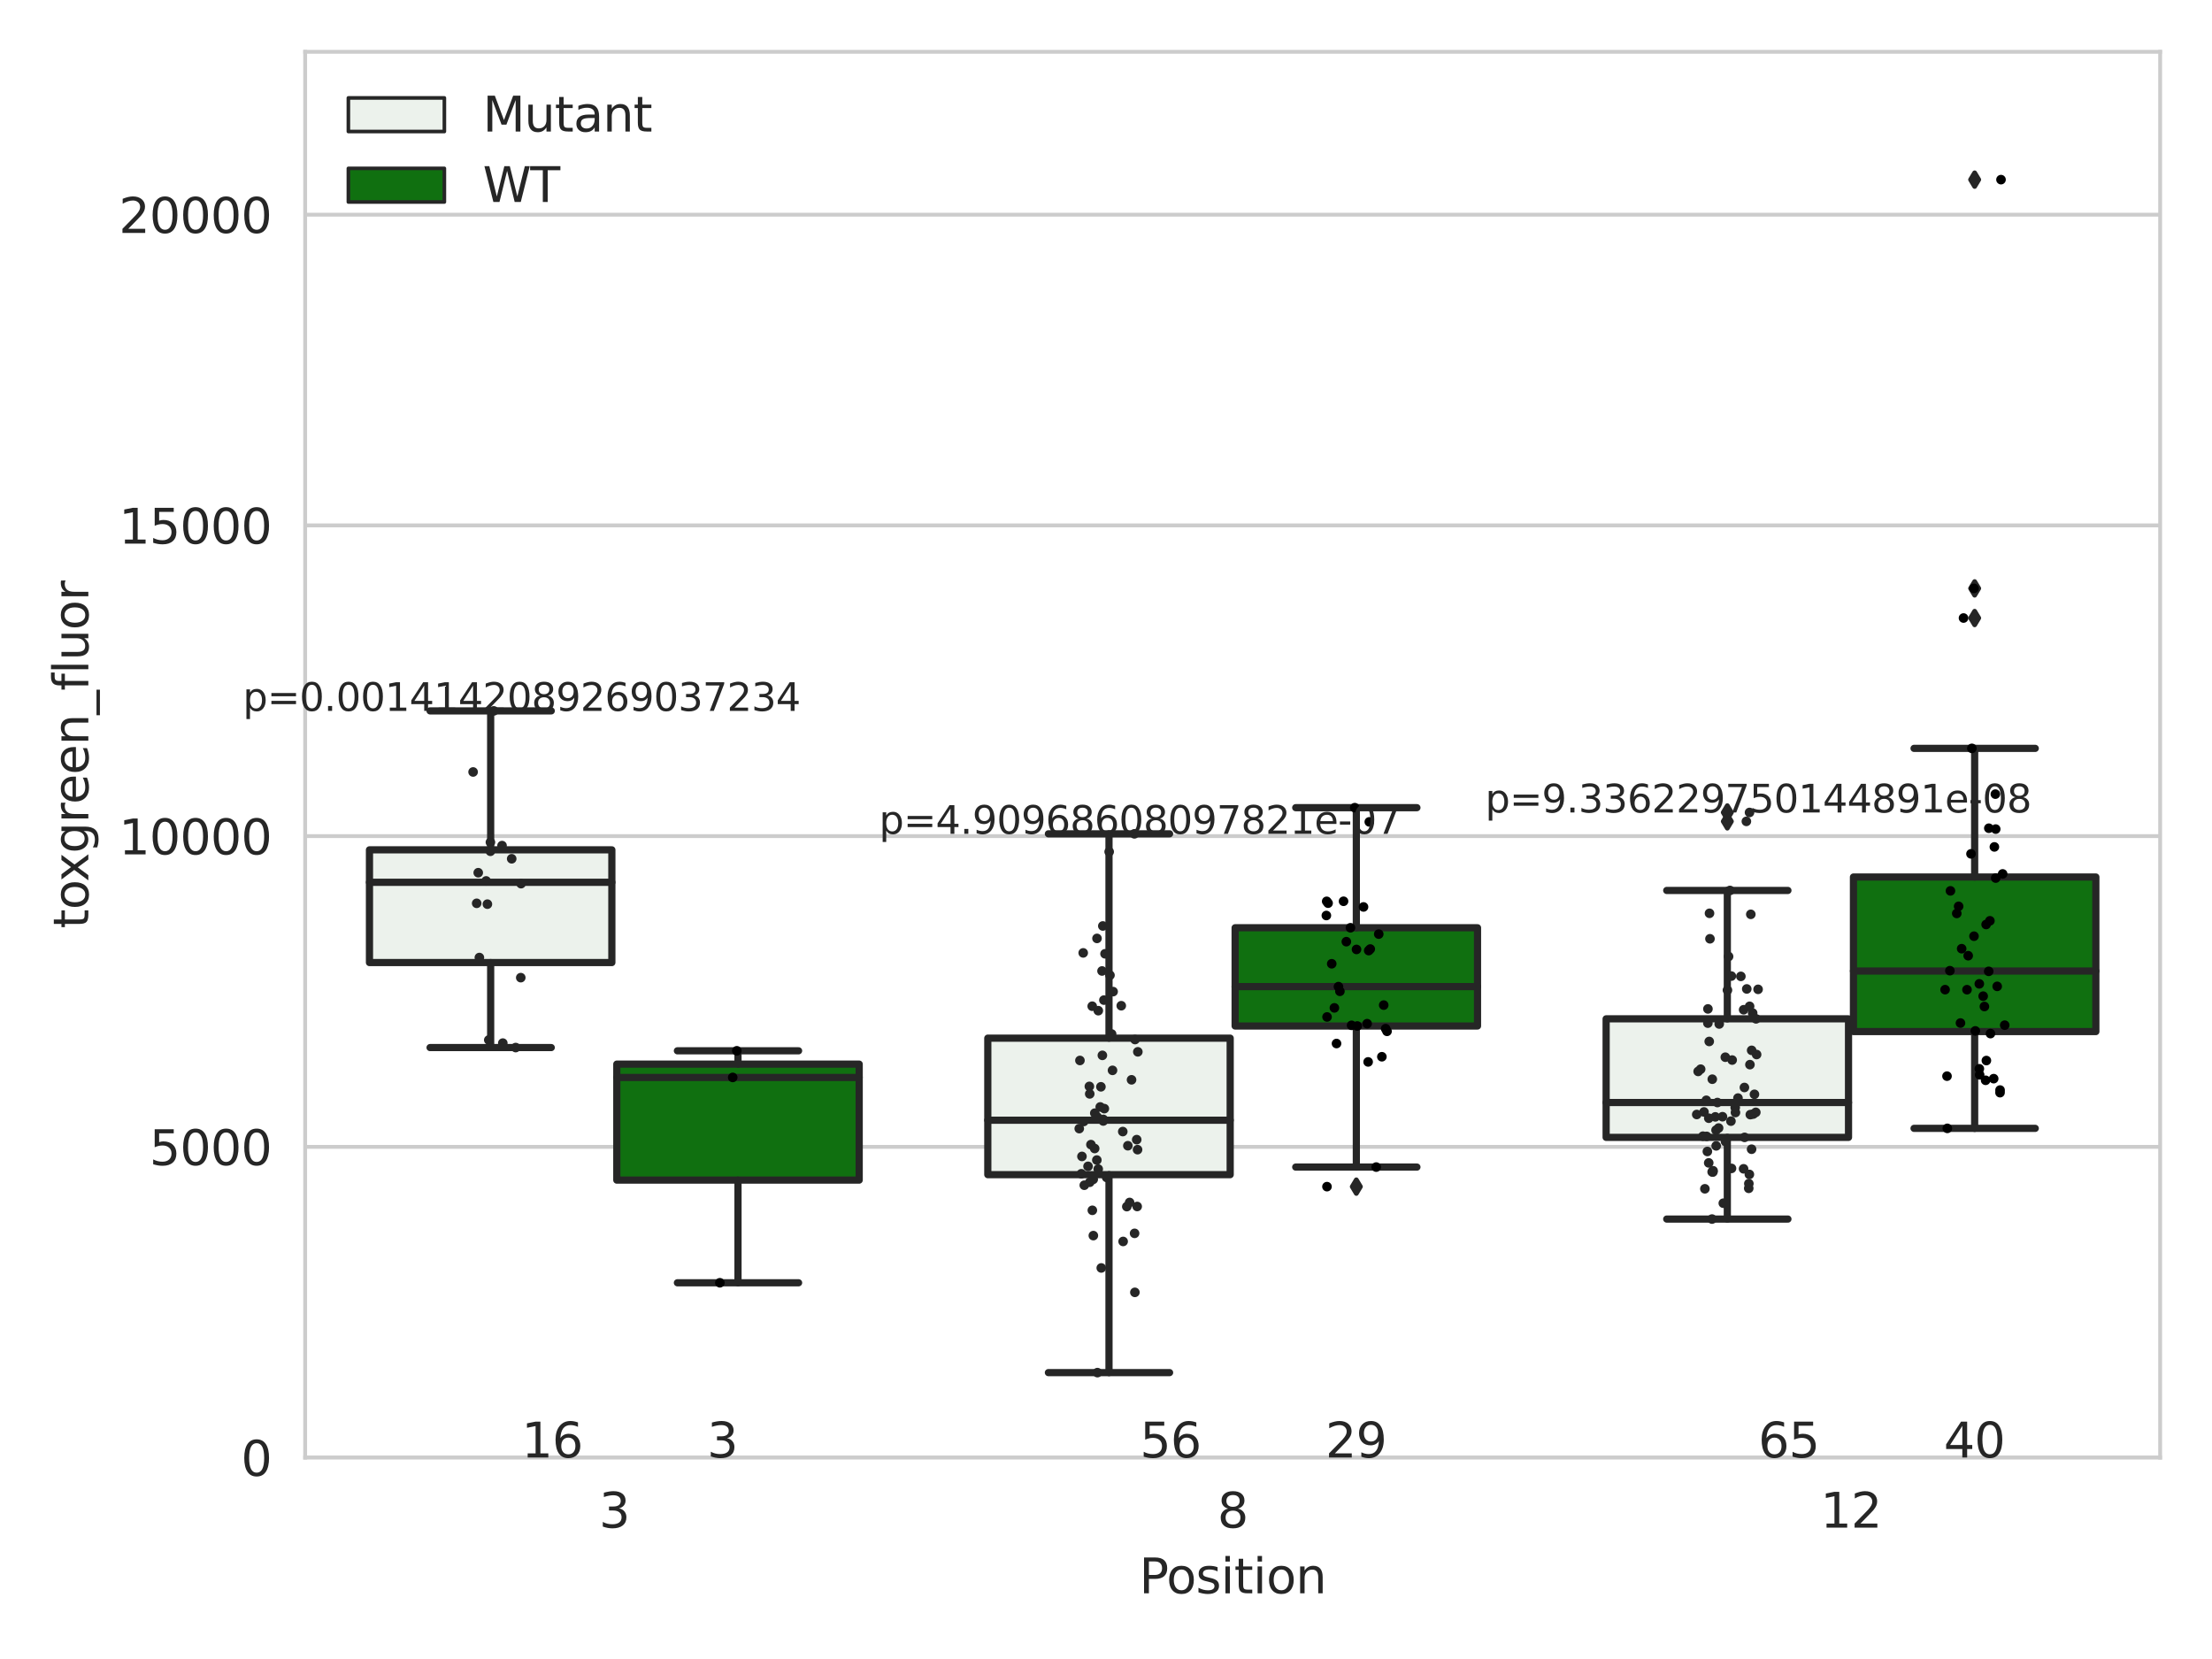 <?xml version="1.0" encoding="utf-8" standalone="no"?>
<!DOCTYPE svg PUBLIC "-//W3C//DTD SVG 1.1//EN"
  "http://www.w3.org/Graphics/SVG/1.1/DTD/svg11.dtd">
<svg xmlns:xlink="http://www.w3.org/1999/xlink" width="460.8pt" height="345.6pt" viewBox="0 0 460.8 345.6" xmlns="http://www.w3.org/2000/svg" version="1.1">
 <defs>
  <style type="text/css">*{stroke-linejoin: round; stroke-linecap: butt}</style>
 </defs>
 <g id="figure_1">
  <g id="patch_1">
   <path d="M 0 345.6 
L 460.8 345.6 
L 460.8 0 
L 0 0 
z
" style="fill: #ffffff"/>
  </g>
  <g id="axes_1">
   <g id="patch_2">
    <path d="M 63.571 303.64 
L 450 303.64 
L 450 10.8 
L 63.571 10.8 
z
" style="fill: #ffffff"/>
   </g>
   <g id="matplotlib.axis_1">
    <g id="xtick_1">
     <g id="text_1">
      <!-- 3 -->
      <g style="fill: #262626" transform="translate(124.795 318.238) scale(0.1 -0.1)">
       <defs>
        <path id="DejaVuSans-33" d="M 2597 2516 
Q 3050 2419 3304 2112 
Q 3559 1806 3559 1356 
Q 3559 666 3084 287 
Q 2609 -91 1734 -91 
Q 1441 -91 1130 -33 
Q 819 25 488 141 
L 488 750 
Q 750 597 1062 519 
Q 1375 441 1716 441 
Q 2309 441 2620 675 
Q 2931 909 2931 1356 
Q 2931 1769 2642 2001 
Q 2353 2234 1838 2234 
L 1294 2234 
L 1294 2753 
L 1863 2753 
Q 2328 2753 2575 2939 
Q 2822 3125 2822 3475 
Q 2822 3834 2567 4026 
Q 2313 4219 1838 4219 
Q 1578 4219 1281 4162 
Q 984 4106 628 3988 
L 628 4550 
Q 988 4650 1302 4700 
Q 1616 4750 1894 4750 
Q 2613 4750 3031 4423 
Q 3450 4097 3450 3541 
Q 3450 3153 3228 2886 
Q 3006 2619 2597 2516 
z
" transform="scale(0.016)"/>
       </defs>
       <use xlink:href="#DejaVuSans-33"/>
      </g>
     </g>
    </g>
    <g id="xtick_2">
     <g id="text_2">
      <!-- 8 -->
      <g style="fill: #262626" transform="translate(253.604 318.238) scale(0.1 -0.1)">
       <defs>
        <path id="DejaVuSans-38" d="M 2034 2216 
Q 1584 2216 1326 1975 
Q 1069 1734 1069 1313 
Q 1069 891 1326 650 
Q 1584 409 2034 409 
Q 2484 409 2743 651 
Q 3003 894 3003 1313 
Q 3003 1734 2745 1975 
Q 2488 2216 2034 2216 
z
M 1403 2484 
Q 997 2584 770 2862 
Q 544 3141 544 3541 
Q 544 4100 942 4425 
Q 1341 4750 2034 4750 
Q 2731 4750 3128 4425 
Q 3525 4100 3525 3541 
Q 3525 3141 3298 2862 
Q 3072 2584 2669 2484 
Q 3125 2378 3379 2068 
Q 3634 1759 3634 1313 
Q 3634 634 3220 271 
Q 2806 -91 2034 -91 
Q 1263 -91 848 271 
Q 434 634 434 1313 
Q 434 1759 690 2068 
Q 947 2378 1403 2484 
z
M 1172 3481 
Q 1172 3119 1398 2916 
Q 1625 2713 2034 2713 
Q 2441 2713 2670 2916 
Q 2900 3119 2900 3481 
Q 2900 3844 2670 4047 
Q 2441 4250 2034 4250 
Q 1625 4250 1398 4047 
Q 1172 3844 1172 3481 
z
" transform="scale(0.016)"/>
       </defs>
       <use xlink:href="#DejaVuSans-38"/>
      </g>
     </g>
    </g>
    <g id="xtick_3">
     <g id="text_3">
      <!-- 12 -->
      <g style="fill: #262626" transform="translate(379.233 318.238) scale(0.1 -0.1)">
       <defs>
        <path id="DejaVuSans-31" d="M 794 531 
L 1825 531 
L 1825 4091 
L 703 3866 
L 703 4441 
L 1819 4666 
L 2450 4666 
L 2450 531 
L 3481 531 
L 3481 0 
L 794 0 
L 794 531 
z
" transform="scale(0.016)"/>
        <path id="DejaVuSans-32" d="M 1228 531 
L 3431 531 
L 3431 0 
L 469 0 
L 469 531 
Q 828 903 1448 1529 
Q 2069 2156 2228 2338 
Q 2531 2678 2651 2914 
Q 2772 3150 2772 3378 
Q 2772 3750 2511 3984 
Q 2250 4219 1831 4219 
Q 1534 4219 1204 4116 
Q 875 4013 500 3803 
L 500 4441 
Q 881 4594 1212 4672 
Q 1544 4750 1819 4750 
Q 2544 4750 2975 4387 
Q 3406 4025 3406 3419 
Q 3406 3131 3298 2873 
Q 3191 2616 2906 2266 
Q 2828 2175 2409 1742 
Q 1991 1309 1228 531 
z
" transform="scale(0.016)"/>
       </defs>
       <use xlink:href="#DejaVuSans-31"/>
       <use xlink:href="#DejaVuSans-32" x="63.623"/>
      </g>
     </g>
    </g>
    <g id="text_4">
     <!-- Position -->
     <g style="fill: #262626" transform="translate(237.322 331.917) scale(0.1 -0.1)">
      <defs>
       <path id="DejaVuSans-50" d="M 1259 4147 
L 1259 2394 
L 2053 2394 
Q 2494 2394 2734 2622 
Q 2975 2850 2975 3272 
Q 2975 3691 2734 3919 
Q 2494 4147 2053 4147 
L 1259 4147 
z
M 628 4666 
L 2053 4666 
Q 2838 4666 3239 4311 
Q 3641 3956 3641 3272 
Q 3641 2581 3239 2228 
Q 2838 1875 2053 1875 
L 1259 1875 
L 1259 0 
L 628 0 
L 628 4666 
z
" transform="scale(0.016)"/>
       <path id="DejaVuSans-6f" d="M 1959 3097 
Q 1497 3097 1228 2736 
Q 959 2375 959 1747 
Q 959 1119 1226 758 
Q 1494 397 1959 397 
Q 2419 397 2687 759 
Q 2956 1122 2956 1747 
Q 2956 2369 2687 2733 
Q 2419 3097 1959 3097 
z
M 1959 3584 
Q 2709 3584 3137 3096 
Q 3566 2609 3566 1747 
Q 3566 888 3137 398 
Q 2709 -91 1959 -91 
Q 1206 -91 779 398 
Q 353 888 353 1747 
Q 353 2609 779 3096 
Q 1206 3584 1959 3584 
z
" transform="scale(0.016)"/>
       <path id="DejaVuSans-73" d="M 2834 3397 
L 2834 2853 
Q 2591 2978 2328 3040 
Q 2066 3103 1784 3103 
Q 1356 3103 1142 2972 
Q 928 2841 928 2578 
Q 928 2378 1081 2264 
Q 1234 2150 1697 2047 
L 1894 2003 
Q 2506 1872 2764 1633 
Q 3022 1394 3022 966 
Q 3022 478 2636 193 
Q 2250 -91 1575 -91 
Q 1294 -91 989 -36 
Q 684 19 347 128 
L 347 722 
Q 666 556 975 473 
Q 1284 391 1588 391 
Q 1994 391 2212 530 
Q 2431 669 2431 922 
Q 2431 1156 2273 1281 
Q 2116 1406 1581 1522 
L 1381 1569 
Q 847 1681 609 1914 
Q 372 2147 372 2553 
Q 372 3047 722 3315 
Q 1072 3584 1716 3584 
Q 2034 3584 2315 3537 
Q 2597 3491 2834 3397 
z
" transform="scale(0.016)"/>
       <path id="DejaVuSans-69" d="M 603 3500 
L 1178 3500 
L 1178 0 
L 603 0 
L 603 3500 
z
M 603 4863 
L 1178 4863 
L 1178 4134 
L 603 4134 
L 603 4863 
z
" transform="scale(0.016)"/>
       <path id="DejaVuSans-74" d="M 1172 4494 
L 1172 3500 
L 2356 3500 
L 2356 3053 
L 1172 3053 
L 1172 1153 
Q 1172 725 1289 603 
Q 1406 481 1766 481 
L 2356 481 
L 2356 0 
L 1766 0 
Q 1100 0 847 248 
Q 594 497 594 1153 
L 594 3053 
L 172 3053 
L 172 3500 
L 594 3500 
L 594 4494 
L 1172 4494 
z
" transform="scale(0.016)"/>
       <path id="DejaVuSans-6e" d="M 3513 2113 
L 3513 0 
L 2938 0 
L 2938 2094 
Q 2938 2591 2744 2837 
Q 2550 3084 2163 3084 
Q 1697 3084 1428 2787 
Q 1159 2491 1159 1978 
L 1159 0 
L 581 0 
L 581 3500 
L 1159 3500 
L 1159 2956 
Q 1366 3272 1645 3428 
Q 1925 3584 2291 3584 
Q 2894 3584 3203 3211 
Q 3513 2838 3513 2113 
z
" transform="scale(0.016)"/>
      </defs>
      <use xlink:href="#DejaVuSans-50"/>
      <use xlink:href="#DejaVuSans-6f" x="56.678"/>
      <use xlink:href="#DejaVuSans-73" x="117.859"/>
      <use xlink:href="#DejaVuSans-69" x="169.959"/>
      <use xlink:href="#DejaVuSans-74" x="197.742"/>
      <use xlink:href="#DejaVuSans-69" x="236.951"/>
      <use xlink:href="#DejaVuSans-6f" x="264.734"/>
      <use xlink:href="#DejaVuSans-6e" x="325.916"/>
     </g>
    </g>
   </g>
   <g id="matplotlib.axis_2">
    <g id="ytick_1">
     <g id="line2d_1">
      <path d="M 63.571 303.64 
L 450 303.64 
" clip-path="url(#p191cc6343f)" style="fill: none; stroke: #cccccc; stroke-width: 0.8; stroke-linecap: round"/>
     </g>
     <g id="text_5">
      <!-- 0 -->
      <g style="fill: #262626" transform="translate(50.209 307.439) scale(0.1 -0.1)">
       <defs>
        <path id="DejaVuSans-30" d="M 2034 4250 
Q 1547 4250 1301 3770 
Q 1056 3291 1056 2328 
Q 1056 1369 1301 889 
Q 1547 409 2034 409 
Q 2525 409 2770 889 
Q 3016 1369 3016 2328 
Q 3016 3291 2770 3770 
Q 2525 4250 2034 4250 
z
M 2034 4750 
Q 2819 4750 3233 4129 
Q 3647 3509 3647 2328 
Q 3647 1150 3233 529 
Q 2819 -91 2034 -91 
Q 1250 -91 836 529 
Q 422 1150 422 2328 
Q 422 3509 836 4129 
Q 1250 4750 2034 4750 
z
" transform="scale(0.016)"/>
       </defs>
       <use xlink:href="#DejaVuSans-30"/>
      </g>
     </g>
    </g>
    <g id="ytick_2">
     <g id="line2d_2">
      <path d="M 63.571 238.91 
L 450 238.91 
" clip-path="url(#p191cc6343f)" style="fill: none; stroke: #cccccc; stroke-width: 0.8; stroke-linecap: round"/>
     </g>
     <g id="text_6">
      <!-- 5000 -->
      <g style="fill: #262626" transform="translate(31.121 242.709) scale(0.1 -0.1)">
       <defs>
        <path id="DejaVuSans-35" d="M 691 4666 
L 3169 4666 
L 3169 4134 
L 1269 4134 
L 1269 2991 
Q 1406 3038 1543 3061 
Q 1681 3084 1819 3084 
Q 2600 3084 3056 2656 
Q 3513 2228 3513 1497 
Q 3513 744 3044 326 
Q 2575 -91 1722 -91 
Q 1428 -91 1123 -41 
Q 819 9 494 109 
L 494 744 
Q 775 591 1075 516 
Q 1375 441 1709 441 
Q 2250 441 2565 725 
Q 2881 1009 2881 1497 
Q 2881 1984 2565 2268 
Q 2250 2553 1709 2553 
Q 1456 2553 1204 2497 
Q 953 2441 691 2322 
L 691 4666 
z
" transform="scale(0.016)"/>
       </defs>
       <use xlink:href="#DejaVuSans-35"/>
       <use xlink:href="#DejaVuSans-30" x="63.623"/>
       <use xlink:href="#DejaVuSans-30" x="127.246"/>
       <use xlink:href="#DejaVuSans-30" x="190.869"/>
      </g>
     </g>
    </g>
    <g id="ytick_3">
     <g id="line2d_3">
      <path d="M 63.571 174.18 
L 450 174.18 
" clip-path="url(#p191cc6343f)" style="fill: none; stroke: #cccccc; stroke-width: 0.8; stroke-linecap: round"/>
     </g>
     <g id="text_7">
      <!-- 10000 -->
      <g style="fill: #262626" transform="translate(24.759 177.979) scale(0.1 -0.1)">
       <use xlink:href="#DejaVuSans-31"/>
       <use xlink:href="#DejaVuSans-30" x="63.623"/>
       <use xlink:href="#DejaVuSans-30" x="127.246"/>
       <use xlink:href="#DejaVuSans-30" x="190.869"/>
       <use xlink:href="#DejaVuSans-30" x="254.492"/>
      </g>
     </g>
    </g>
    <g id="ytick_4">
     <g id="line2d_4">
      <path d="M 63.571 109.45 
L 450 109.45 
" clip-path="url(#p191cc6343f)" style="fill: none; stroke: #cccccc; stroke-width: 0.8; stroke-linecap: round"/>
     </g>
     <g id="text_8">
      <!-- 15000 -->
      <g style="fill: #262626" transform="translate(24.759 113.249) scale(0.1 -0.1)">
       <use xlink:href="#DejaVuSans-31"/>
       <use xlink:href="#DejaVuSans-35" x="63.623"/>
       <use xlink:href="#DejaVuSans-30" x="127.246"/>
       <use xlink:href="#DejaVuSans-30" x="190.869"/>
       <use xlink:href="#DejaVuSans-30" x="254.492"/>
      </g>
     </g>
    </g>
    <g id="ytick_5">
     <g id="line2d_5">
      <path d="M 63.571 44.719 
L 450 44.719 
" clip-path="url(#p191cc6343f)" style="fill: none; stroke: #cccccc; stroke-width: 0.8; stroke-linecap: round"/>
     </g>
     <g id="text_9">
      <!-- 20000 -->
      <g style="fill: #262626" transform="translate(24.759 48.519) scale(0.1 -0.1)">
       <use xlink:href="#DejaVuSans-32"/>
       <use xlink:href="#DejaVuSans-30" x="63.623"/>
       <use xlink:href="#DejaVuSans-30" x="127.246"/>
       <use xlink:href="#DejaVuSans-30" x="190.869"/>
       <use xlink:href="#DejaVuSans-30" x="254.492"/>
      </g>
     </g>
    </g>
    <g id="text_10">
     <!-- toxgreen_fluor -->
     <g style="fill: #262626" transform="translate(18.401 193.415) rotate(-90) scale(0.1 -0.1)">
      <defs>
       <path id="DejaVuSans-78" d="M 3513 3500 
L 2247 1797 
L 3578 0 
L 2900 0 
L 1881 1375 
L 863 0 
L 184 0 
L 1544 1831 
L 300 3500 
L 978 3500 
L 1906 2253 
L 2834 3500 
L 3513 3500 
z
" transform="scale(0.016)"/>
       <path id="DejaVuSans-67" d="M 2906 1791 
Q 2906 2416 2648 2759 
Q 2391 3103 1925 3103 
Q 1463 3103 1205 2759 
Q 947 2416 947 1791 
Q 947 1169 1205 825 
Q 1463 481 1925 481 
Q 2391 481 2648 825 
Q 2906 1169 2906 1791 
z
M 3481 434 
Q 3481 -459 3084 -895 
Q 2688 -1331 1869 -1331 
Q 1566 -1331 1297 -1286 
Q 1028 -1241 775 -1147 
L 775 -588 
Q 1028 -725 1275 -790 
Q 1522 -856 1778 -856 
Q 2344 -856 2625 -561 
Q 2906 -266 2906 331 
L 2906 616 
Q 2728 306 2450 153 
Q 2172 0 1784 0 
Q 1141 0 747 490 
Q 353 981 353 1791 
Q 353 2603 747 3093 
Q 1141 3584 1784 3584 
Q 2172 3584 2450 3431 
Q 2728 3278 2906 2969 
L 2906 3500 
L 3481 3500 
L 3481 434 
z
" transform="scale(0.016)"/>
       <path id="DejaVuSans-72" d="M 2631 2963 
Q 2534 3019 2420 3045 
Q 2306 3072 2169 3072 
Q 1681 3072 1420 2755 
Q 1159 2438 1159 1844 
L 1159 0 
L 581 0 
L 581 3500 
L 1159 3500 
L 1159 2956 
Q 1341 3275 1631 3429 
Q 1922 3584 2338 3584 
Q 2397 3584 2469 3576 
Q 2541 3569 2628 3553 
L 2631 2963 
z
" transform="scale(0.016)"/>
       <path id="DejaVuSans-65" d="M 3597 1894 
L 3597 1613 
L 953 1613 
Q 991 1019 1311 708 
Q 1631 397 2203 397 
Q 2534 397 2845 478 
Q 3156 559 3463 722 
L 3463 178 
Q 3153 47 2828 -22 
Q 2503 -91 2169 -91 
Q 1331 -91 842 396 
Q 353 884 353 1716 
Q 353 2575 817 3079 
Q 1281 3584 2069 3584 
Q 2775 3584 3186 3129 
Q 3597 2675 3597 1894 
z
M 3022 2063 
Q 3016 2534 2758 2815 
Q 2500 3097 2075 3097 
Q 1594 3097 1305 2825 
Q 1016 2553 972 2059 
L 3022 2063 
z
" transform="scale(0.016)"/>
       <path id="DejaVuSans-5f" d="M 3263 -1063 
L 3263 -1509 
L -63 -1509 
L -63 -1063 
L 3263 -1063 
z
" transform="scale(0.016)"/>
       <path id="DejaVuSans-66" d="M 2375 4863 
L 2375 4384 
L 1825 4384 
Q 1516 4384 1395 4259 
Q 1275 4134 1275 3809 
L 1275 3500 
L 2222 3500 
L 2222 3053 
L 1275 3053 
L 1275 0 
L 697 0 
L 697 3053 
L 147 3053 
L 147 3500 
L 697 3500 
L 697 3744 
Q 697 4328 969 4595 
Q 1241 4863 1831 4863 
L 2375 4863 
z
" transform="scale(0.016)"/>
       <path id="DejaVuSans-6c" d="M 603 4863 
L 1178 4863 
L 1178 0 
L 603 0 
L 603 4863 
z
" transform="scale(0.016)"/>
       <path id="DejaVuSans-75" d="M 544 1381 
L 544 3500 
L 1119 3500 
L 1119 1403 
Q 1119 906 1312 657 
Q 1506 409 1894 409 
Q 2359 409 2629 706 
Q 2900 1003 2900 1516 
L 2900 3500 
L 3475 3500 
L 3475 0 
L 2900 0 
L 2900 538 
Q 2691 219 2414 64 
Q 2138 -91 1772 -91 
Q 1169 -91 856 284 
Q 544 659 544 1381 
z
M 1991 3584 
L 1991 3584 
z
" transform="scale(0.016)"/>
      </defs>
      <use xlink:href="#DejaVuSans-74"/>
      <use xlink:href="#DejaVuSans-6f" x="39.209"/>
      <use xlink:href="#DejaVuSans-78" x="97.266"/>
      <use xlink:href="#DejaVuSans-67" x="156.445"/>
      <use xlink:href="#DejaVuSans-72" x="219.922"/>
      <use xlink:href="#DejaVuSans-65" x="258.785"/>
      <use xlink:href="#DejaVuSans-65" x="320.309"/>
      <use xlink:href="#DejaVuSans-6e" x="381.832"/>
      <use xlink:href="#DejaVuSans-5f" x="445.211"/>
      <use xlink:href="#DejaVuSans-66" x="495.211"/>
      <use xlink:href="#DejaVuSans-6c" x="530.416"/>
      <use xlink:href="#DejaVuSans-75" x="558.199"/>
      <use xlink:href="#DejaVuSans-6f" x="621.578"/>
      <use xlink:href="#DejaVuSans-72" x="682.76"/>
     </g>
    </g>
   </g>
   <g id="patch_3">
    <path d="M 76.967 200.521 
L 127.461 200.521 
L 127.461 177.038 
L 76.967 177.038 
L 76.967 200.521 
z
" clip-path="url(#p191cc6343f)" style="fill: #ecf2ec; stroke: #262626; stroke-width: 1.5; stroke-linejoin: miter"/>
   </g>
   <g id="patch_4">
    <path d="M 128.491 245.837 
L 178.985 245.837 
L 178.985 221.675 
L 128.491 221.675 
L 128.491 245.837 
z
" clip-path="url(#p191cc6343f)" style="fill: #107010; stroke: #262626; stroke-width: 1.5; stroke-linejoin: miter"/>
   </g>
   <g id="patch_5">
    <path d="M 205.777 244.706 
L 256.27 244.706 
L 256.27 216.266 
L 205.777 216.266 
L 205.777 244.706 
z
" clip-path="url(#p191cc6343f)" style="fill: #ecf2ec; stroke: #262626; stroke-width: 1.5; stroke-linejoin: miter"/>
   </g>
   <g id="patch_6">
    <path d="M 257.301 213.733 
L 307.794 213.733 
L 307.794 193.269 
L 257.301 193.269 
L 257.301 213.733 
z
" clip-path="url(#p191cc6343f)" style="fill: #107010; stroke: #262626; stroke-width: 1.5; stroke-linejoin: miter"/>
   </g>
   <g id="patch_7">
    <path d="M 334.587 236.935 
L 385.08 236.935 
L 385.08 212.243 
L 334.587 212.243 
L 334.587 236.935 
z
" clip-path="url(#p191cc6343f)" style="fill: #ecf2ec; stroke: #262626; stroke-width: 1.5; stroke-linejoin: miter"/>
   </g>
   <g id="patch_8">
    <path d="M 386.11 214.896 
L 436.604 214.896 
L 436.604 182.699 
L 386.11 182.699 
L 386.11 214.896 
z
" clip-path="url(#p191cc6343f)" style="fill: #107010; stroke: #262626; stroke-width: 1.5; stroke-linejoin: miter"/>
   </g>
   <g id="patch_9">
    <path d="M 127.976 303.64 
L 127.976 303.64 
L 127.976 303.64 
L 127.976 303.64 
z
" clip-path="url(#p191cc6343f)" style="fill: #ecf2ec; stroke: #262626; stroke-width: 0.75; stroke-linejoin: miter"/>
   </g>
   <g id="patch_10">
    <path d="M 127.976 303.64 
L 127.976 303.64 
L 127.976 303.64 
L 127.976 303.64 
z
" clip-path="url(#p191cc6343f)" style="fill: #107010; stroke: #262626; stroke-width: 0.75; stroke-linejoin: miter"/>
   </g>
   <g id="PathCollection_1"/>
   <g id="PathCollection_2"/>
   <g id="line2d_6">
    <path d="M 102.214 200.521 
L 102.214 218.228 
" clip-path="url(#p191cc6343f)" style="fill: none; stroke: #262626; stroke-width: 1.5; stroke-linecap: round"/>
   </g>
   <g id="line2d_7">
    <path d="M 102.214 177.038 
L 102.214 148.091 
" clip-path="url(#p191cc6343f)" style="fill: none; stroke: #262626; stroke-width: 1.5; stroke-linecap: round"/>
   </g>
   <g id="line2d_8">
    <path d="M 89.591 218.228 
L 114.837 218.228 
" clip-path="url(#p191cc6343f)" style="fill: none; stroke: #262626; stroke-width: 1.5; stroke-linecap: round"/>
   </g>
   <g id="line2d_9">
    <path d="M 89.591 148.091 
L 114.837 148.091 
" clip-path="url(#p191cc6343f)" style="fill: none; stroke: #262626; stroke-width: 1.5; stroke-linecap: round"/>
   </g>
   <g id="line2d_10"/>
   <g id="line2d_11">
    <path d="M 153.738 245.837 
L 153.738 267.226 
" clip-path="url(#p191cc6343f)" style="fill: none; stroke: #262626; stroke-width: 1.5; stroke-linecap: round"/>
   </g>
   <g id="line2d_12">
    <path d="M 153.738 221.675 
L 153.738 218.902 
" clip-path="url(#p191cc6343f)" style="fill: none; stroke: #262626; stroke-width: 1.5; stroke-linecap: round"/>
   </g>
   <g id="line2d_13">
    <path d="M 141.115 267.226 
L 166.361 267.226 
" clip-path="url(#p191cc6343f)" style="fill: none; stroke: #262626; stroke-width: 1.5; stroke-linecap: round"/>
   </g>
   <g id="line2d_14">
    <path d="M 141.115 218.902 
L 166.361 218.902 
" clip-path="url(#p191cc6343f)" style="fill: none; stroke: #262626; stroke-width: 1.5; stroke-linecap: round"/>
   </g>
   <g id="line2d_15"/>
   <g id="line2d_16">
    <path d="M 231.024 244.706 
L 231.024 285.94 
" clip-path="url(#p191cc6343f)" style="fill: none; stroke: #262626; stroke-width: 1.5; stroke-linecap: round"/>
   </g>
   <g id="line2d_17">
    <path d="M 231.024 216.266 
L 231.024 173.699 
" clip-path="url(#p191cc6343f)" style="fill: none; stroke: #262626; stroke-width: 1.5; stroke-linecap: round"/>
   </g>
   <g id="line2d_18">
    <path d="M 218.4 285.94 
L 243.647 285.94 
" clip-path="url(#p191cc6343f)" style="fill: none; stroke: #262626; stroke-width: 1.5; stroke-linecap: round"/>
   </g>
   <g id="line2d_19">
    <path d="M 218.4 173.699 
L 243.647 173.699 
" clip-path="url(#p191cc6343f)" style="fill: none; stroke: #262626; stroke-width: 1.5; stroke-linecap: round"/>
   </g>
   <g id="line2d_20"/>
   <g id="line2d_21">
    <path d="M 282.548 213.733 
L 282.548 243.123 
" clip-path="url(#p191cc6343f)" style="fill: none; stroke: #262626; stroke-width: 1.5; stroke-linecap: round"/>
   </g>
   <g id="line2d_22">
    <path d="M 282.548 193.269 
L 282.548 168.253 
" clip-path="url(#p191cc6343f)" style="fill: none; stroke: #262626; stroke-width: 1.5; stroke-linecap: round"/>
   </g>
   <g id="line2d_23">
    <path d="M 269.924 243.123 
L 295.171 243.123 
" clip-path="url(#p191cc6343f)" style="fill: none; stroke: #262626; stroke-width: 1.5; stroke-linecap: round"/>
   </g>
   <g id="line2d_24">
    <path d="M 269.924 168.253 
L 295.171 168.253 
" clip-path="url(#p191cc6343f)" style="fill: none; stroke: #262626; stroke-width: 1.5; stroke-linecap: round"/>
   </g>
   <g id="line2d_25">
    <defs>
     <path id="me6daff5c8c" d="M -0 1.414 
L 0.849 0 
L 0 -1.414 
L -0.849 -0 
z
" style="stroke: #262626; stroke-linejoin: miter"/>
    </defs>
    <g clip-path="url(#p191cc6343f)">
     <use xlink:href="#me6daff5c8c" x="282.548" y="247.198" style="fill: #262626; stroke: #262626; stroke-linejoin: miter"/>
    </g>
   </g>
   <g id="line2d_26">
    <path d="M 359.833 236.935 
L 359.833 253.953 
" clip-path="url(#p191cc6343f)" style="fill: none; stroke: #262626; stroke-width: 1.5; stroke-linecap: round"/>
   </g>
   <g id="line2d_27">
    <path d="M 359.833 212.243 
L 359.833 185.498 
" clip-path="url(#p191cc6343f)" style="fill: none; stroke: #262626; stroke-width: 1.5; stroke-linecap: round"/>
   </g>
   <g id="line2d_28">
    <path d="M 347.21 253.953 
L 372.457 253.953 
" clip-path="url(#p191cc6343f)" style="fill: none; stroke: #262626; stroke-width: 1.5; stroke-linecap: round"/>
   </g>
   <g id="line2d_29">
    <path d="M 347.21 185.498 
L 372.457 185.498 
" clip-path="url(#p191cc6343f)" style="fill: none; stroke: #262626; stroke-width: 1.5; stroke-linecap: round"/>
   </g>
   <g id="line2d_30">
    <g clip-path="url(#p191cc6343f)">
     <use xlink:href="#me6daff5c8c" x="359.833" y="169.252" style="fill: #262626; stroke: #262626; stroke-linejoin: miter"/>
     <use xlink:href="#me6daff5c8c" x="359.833" y="171.107" style="fill: #262626; stroke: #262626; stroke-linejoin: miter"/>
    </g>
   </g>
   <g id="line2d_31">
    <path d="M 411.357 214.896 
L 411.357 235.058 
" clip-path="url(#p191cc6343f)" style="fill: none; stroke: #262626; stroke-width: 1.5; stroke-linecap: round"/>
   </g>
   <g id="line2d_32">
    <path d="M 411.357 182.699 
L 411.357 155.9 
" clip-path="url(#p191cc6343f)" style="fill: none; stroke: #262626; stroke-width: 1.5; stroke-linecap: round"/>
   </g>
   <g id="line2d_33">
    <path d="M 398.734 235.058 
L 423.98 235.058 
" clip-path="url(#p191cc6343f)" style="fill: none; stroke: #262626; stroke-width: 1.5; stroke-linecap: round"/>
   </g>
   <g id="line2d_34">
    <path d="M 398.734 155.9 
L 423.98 155.9 
" clip-path="url(#p191cc6343f)" style="fill: none; stroke: #262626; stroke-width: 1.5; stroke-linecap: round"/>
   </g>
   <g id="line2d_35">
    <g clip-path="url(#p191cc6343f)">
     <use xlink:href="#me6daff5c8c" x="411.357" y="128.746" style="fill: #262626; stroke: #262626; stroke-linejoin: miter"/>
     <use xlink:href="#me6daff5c8c" x="411.357" y="37.422" style="fill: #262626; stroke: #262626; stroke-linejoin: miter"/>
     <use xlink:href="#me6daff5c8c" x="411.357" y="122.572" style="fill: #262626; stroke: #262626; stroke-linejoin: miter"/>
    </g>
   </g>
   <g id="line2d_36">
    <path d="M 76.967 183.798 
L 127.461 183.798 
" clip-path="url(#p191cc6343f)" style="fill: none; stroke: #262626; stroke-width: 1.5; stroke-linecap: round"/>
   </g>
   <g id="line2d_37">
    <path d="M 128.491 224.448 
L 178.985 224.448 
" clip-path="url(#p191cc6343f)" style="fill: none; stroke: #262626; stroke-width: 1.5; stroke-linecap: round"/>
   </g>
   <g id="line2d_38">
    <path d="M 205.777 233.358 
L 256.27 233.358 
" clip-path="url(#p191cc6343f)" style="fill: none; stroke: #262626; stroke-width: 1.5; stroke-linecap: round"/>
   </g>
   <g id="line2d_39">
    <path d="M 257.301 205.532 
L 307.794 205.532 
" clip-path="url(#p191cc6343f)" style="fill: none; stroke: #262626; stroke-width: 1.5; stroke-linecap: round"/>
   </g>
   <g id="line2d_40">
    <path d="M 334.587 229.675 
L 385.08 229.675 
" clip-path="url(#p191cc6343f)" style="fill: none; stroke: #262626; stroke-width: 1.5; stroke-linecap: round"/>
   </g>
   <g id="line2d_41">
    <path d="M 386.11 202.281 
L 436.604 202.281 
" clip-path="url(#p191cc6343f)" style="fill: none; stroke: #262626; stroke-width: 1.5; stroke-linecap: round"/>
   </g>
   <g id="patch_11">
    <path d="M 63.571 303.64 
L 63.571 10.8 
" style="fill: none; stroke: #cccccc; stroke-width: 0.8; stroke-linejoin: miter; stroke-linecap: square"/>
   </g>
   <g id="patch_12">
    <path d="M 450 303.64 
L 450 10.8 
" style="fill: none; stroke: #cccccc; stroke-width: 0.8; stroke-linejoin: miter; stroke-linecap: square"/>
   </g>
   <g id="patch_13">
    <path d="M 63.571 303.64 
L 450 303.64 
" style="fill: none; stroke: #cccccc; stroke-width: 0.8; stroke-linejoin: miter; stroke-linecap: square"/>
   </g>
   <g id="patch_14">
    <path d="M 63.571 10.8 
L 450 10.8 
" style="fill: none; stroke: #cccccc; stroke-width: 0.8; stroke-linejoin: miter; stroke-linecap: square"/>
   </g>
   <g id="PathCollection_3">
    <defs>
     <path id="C0_0_76923a45d6" d="M 0 1 
C 0.265 1 0.52 0.895 0.707 0.707 
C 0.895 0.52 1 0.265 1 -0 
C 1 -0.265 0.895 -0.52 0.707 -0.707 
C 0.52 -0.895 0.265 -1 0 -1 
C -0.265 -1 -0.52 -0.895 -0.707 -0.707 
C -0.895 -0.52 -1 -0.265 -1 0 
C -1 0.265 -0.895 0.52 -0.707 0.707 
C -0.52 0.895 -0.265 1 0 1 
z
"/>
    </defs>
    <g clip-path="url(#p191cc6343f)">
     <use xlink:href="#C0_0_76923a45d6" x="102.163" y="175.457" style="fill: #262626"/>
    </g>
    <g clip-path="url(#p191cc6343f)">
     <use xlink:href="#C0_0_76923a45d6" x="101.823" y="216.649" style="fill: #262626"/>
    </g>
    <g clip-path="url(#p191cc6343f)">
     <use xlink:href="#C0_0_76923a45d6" x="108.485" y="203.663" style="fill: #262626"/>
    </g>
    <g clip-path="url(#p191cc6343f)">
     <use xlink:href="#C0_0_76923a45d6" x="106.595" y="178.899" style="fill: #262626"/>
    </g>
    <g clip-path="url(#p191cc6343f)">
     <use xlink:href="#C0_0_76923a45d6" x="104.745" y="217.298" style="fill: #262626"/>
    </g>
    <g clip-path="url(#p191cc6343f)">
     <use xlink:href="#C0_0_76923a45d6" x="108.548" y="184.081" style="fill: #262626"/>
    </g>
    <g clip-path="url(#p191cc6343f)">
     <use xlink:href="#C0_0_76923a45d6" x="99.302" y="188.176" style="fill: #262626"/>
    </g>
    <g clip-path="url(#p191cc6343f)">
     <use xlink:href="#C0_0_76923a45d6" x="101.532" y="188.352" style="fill: #262626"/>
    </g>
    <g clip-path="url(#p191cc6343f)">
     <use xlink:href="#C0_0_76923a45d6" x="99.863" y="199.473" style="fill: #262626"/>
    </g>
    <g clip-path="url(#p191cc6343f)">
     <use xlink:href="#C0_0_76923a45d6" x="104.586" y="176.153" style="fill: #262626"/>
    </g>
    <g clip-path="url(#p191cc6343f)">
     <use xlink:href="#C0_0_76923a45d6" x="102.859" y="148.091" style="fill: #262626"/>
    </g>
    <g clip-path="url(#p191cc6343f)">
     <use xlink:href="#C0_0_76923a45d6" x="101.273" y="183.515" style="fill: #262626"/>
    </g>
    <g clip-path="url(#p191cc6343f)">
     <use xlink:href="#C0_0_76923a45d6" x="99.626" y="181.801" style="fill: #262626"/>
    </g>
    <g clip-path="url(#p191cc6343f)">
     <use xlink:href="#C0_0_76923a45d6" x="107.429" y="218.228" style="fill: #262626"/>
    </g>
    <g clip-path="url(#p191cc6343f)">
     <use xlink:href="#C0_0_76923a45d6" x="98.558" y="160.816" style="fill: #262626"/>
    </g>
    <g clip-path="url(#p191cc6343f)">
     <use xlink:href="#C0_0_76923a45d6" x="102.164" y="177.333" style="fill: #262626"/>
    </g>
   </g>
   <g id="PathCollection_4">
    <defs>
     <path id="C1_0_82512e35c7" d="M 0 1 
C 0.265 1 0.52 0.895 0.707 0.707 
C 0.895 0.52 1 0.265 1 -0 
C 1 -0.265 0.895 -0.52 0.707 -0.707 
C 0.52 -0.895 0.265 -1 0 -1 
C -0.265 -1 -0.52 -0.895 -0.707 -0.707 
C -0.895 -0.52 -1 -0.265 -1 0 
C -1 0.265 -0.895 0.52 -0.707 0.707 
C -0.52 0.895 -0.265 1 0 1 
z
"/>
    </defs>
    <g clip-path="url(#p191cc6343f)">
     <use xlink:href="#C1_0_82512e35c7" x="153.495" y="218.902"/>
    </g>
    <g clip-path="url(#p191cc6343f)">
     <use xlink:href="#C1_0_82512e35c7" x="149.959" y="267.226"/>
    </g>
    <g clip-path="url(#p191cc6343f)">
     <use xlink:href="#C1_0_82512e35c7" x="152.64" y="224.448"/>
    </g>
   </g>
   <g id="PathCollection_5">
    <defs>
     <path id="C2_0_dd43c75e71" d="M 0 1 
C 0.265 1 0.52 0.895 0.707 0.707 
C 0.895 0.52 1 0.265 1 -0 
C 1 -0.265 0.895 -0.52 0.707 -0.707 
C 0.52 -0.895 0.265 -1 0 -1 
C -0.265 -1 -0.52 -0.895 -0.707 -0.707 
C -0.895 -0.52 -1 -0.265 -1 0 
C -1 0.265 -0.895 0.52 -0.707 0.707 
C -0.52 0.895 -0.265 1 0 1 
z
"/>
    </defs>
    <g clip-path="url(#p191cc6343f)">
     <use xlink:href="#C2_0_dd43c75e71" x="227.53" y="209.612" style="fill: #262626"/>
    </g>
    <g clip-path="url(#p191cc6343f)">
     <use xlink:href="#C2_0_dd43c75e71" x="228.796" y="210.542" style="fill: #262626"/>
    </g>
    <g clip-path="url(#p191cc6343f)">
     <use xlink:href="#C2_0_dd43c75e71" x="235.319" y="250.494" style="fill: #262626"/>
    </g>
    <g clip-path="url(#p191cc6343f)">
     <use xlink:href="#C2_0_dd43c75e71" x="229.964" y="208.34" style="fill: #262626"/>
    </g>
    <g clip-path="url(#p191cc6343f)">
     <use xlink:href="#C2_0_dd43c75e71" x="236.356" y="256.928" style="fill: #262626"/>
    </g>
    <g clip-path="url(#p191cc6343f)">
     <use xlink:href="#C2_0_dd43c75e71" x="231.573" y="215.404" style="fill: #262626"/>
    </g>
    <g clip-path="url(#p191cc6343f)">
     <use xlink:href="#C2_0_dd43c75e71" x="233.58" y="209.51" style="fill: #262626"/>
    </g>
    <g clip-path="url(#p191cc6343f)">
     <use xlink:href="#C2_0_dd43c75e71" x="229.739" y="192.896" style="fill: #262626"/>
    </g>
    <g clip-path="url(#p191cc6343f)">
     <use xlink:href="#C2_0_dd43c75e71" x="224.97" y="220.914" style="fill: #262626"/>
    </g>
    <g clip-path="url(#p191cc6343f)">
     <use xlink:href="#C2_0_dd43c75e71" x="227.012" y="227.878" style="fill: #262626"/>
    </g>
    <g clip-path="url(#p191cc6343f)">
     <use xlink:href="#C2_0_dd43c75e71" x="225.767" y="233.624" style="fill: #262626"/>
    </g>
    <g clip-path="url(#p191cc6343f)">
     <use xlink:href="#C2_0_dd43c75e71" x="227.556" y="252.129" style="fill: #262626"/>
    </g>
    <g clip-path="url(#p191cc6343f)">
     <use xlink:href="#C2_0_dd43c75e71" x="230.538" y="245.278" style="fill: #262626"/>
    </g>
    <g clip-path="url(#p191cc6343f)">
     <use xlink:href="#C2_0_dd43c75e71" x="227.74" y="245.68" style="fill: #262626"/>
    </g>
    <g clip-path="url(#p191cc6343f)">
     <use xlink:href="#C2_0_dd43c75e71" x="231.227" y="203.156" style="fill: #262626"/>
    </g>
    <g clip-path="url(#p191cc6343f)">
     <use xlink:href="#C2_0_dd43c75e71" x="236.417" y="269.221" style="fill: #262626"/>
    </g>
    <g clip-path="url(#p191cc6343f)">
     <use xlink:href="#C2_0_dd43c75e71" x="236.797" y="237.408" style="fill: #262626"/>
    </g>
    <g clip-path="url(#p191cc6343f)">
     <use xlink:href="#C2_0_dd43c75e71" x="229.828" y="233.521" style="fill: #262626"/>
    </g>
    <g clip-path="url(#p191cc6343f)">
     <use xlink:href="#C2_0_dd43c75e71" x="228.04" y="239.256" style="fill: #262626"/>
    </g>
    <g clip-path="url(#p191cc6343f)">
     <use xlink:href="#C2_0_dd43c75e71" x="236.973" y="239.496" style="fill: #262626"/>
    </g>
    <g clip-path="url(#p191cc6343f)">
     <use xlink:href="#C2_0_dd43c75e71" x="226.935" y="226.315" style="fill: #262626"/>
    </g>
    <g clip-path="url(#p191cc6343f)">
     <use xlink:href="#C2_0_dd43c75e71" x="225.265" y="244.516" style="fill: #262626"/>
    </g>
    <g clip-path="url(#p191cc6343f)">
     <use xlink:href="#C2_0_dd43c75e71" x="228.78" y="243.535" style="fill: #262626"/>
    </g>
    <g clip-path="url(#p191cc6343f)">
     <use xlink:href="#C2_0_dd43c75e71" x="233.894" y="235.727" style="fill: #262626"/>
    </g>
    <g clip-path="url(#p191cc6343f)">
     <use xlink:href="#C2_0_dd43c75e71" x="229.574" y="202.272" style="fill: #262626"/>
    </g>
    <g clip-path="url(#p191cc6343f)">
     <use xlink:href="#C2_0_dd43c75e71" x="225.879" y="246.904" style="fill: #262626"/>
    </g>
    <g clip-path="url(#p191cc6343f)">
     <use xlink:href="#C2_0_dd43c75e71" x="229.416" y="264.136" style="fill: #262626"/>
    </g>
    <g clip-path="url(#p191cc6343f)">
     <use xlink:href="#C2_0_dd43c75e71" x="228.616" y="285.94" style="fill: #262626"/>
    </g>
    <g clip-path="url(#p191cc6343f)">
     <use xlink:href="#C2_0_dd43c75e71" x="227.26" y="238.444" style="fill: #262626"/>
    </g>
    <g clip-path="url(#p191cc6343f)">
     <use xlink:href="#C2_0_dd43c75e71" x="231.757" y="222.974" style="fill: #262626"/>
    </g>
    <g clip-path="url(#p191cc6343f)">
     <use xlink:href="#C2_0_dd43c75e71" x="227.014" y="246.285" style="fill: #262626"/>
    </g>
    <g clip-path="url(#p191cc6343f)">
     <use xlink:href="#C2_0_dd43c75e71" x="236.449" y="216.554" style="fill: #262626"/>
    </g>
    <g clip-path="url(#p191cc6343f)">
     <use xlink:href="#C2_0_dd43c75e71" x="230.057" y="230.949" style="fill: #262626"/>
    </g>
    <g clip-path="url(#p191cc6343f)">
     <use xlink:href="#C2_0_dd43c75e71" x="224.829" y="235.109" style="fill: #262626"/>
    </g>
    <g clip-path="url(#p191cc6343f)">
     <use xlink:href="#C2_0_dd43c75e71" x="237.032" y="219.114" style="fill: #262626"/>
    </g>
    <g clip-path="url(#p191cc6343f)">
     <use xlink:href="#C2_0_dd43c75e71" x="225.39" y="240.903" style="fill: #262626"/>
    </g>
    <g clip-path="url(#p191cc6343f)">
     <use xlink:href="#C2_0_dd43c75e71" x="235.721" y="224.945" style="fill: #262626"/>
    </g>
    <g clip-path="url(#p191cc6343f)">
     <use xlink:href="#C2_0_dd43c75e71" x="229.645" y="219.85" style="fill: #262626"/>
    </g>
    <g clip-path="url(#p191cc6343f)">
     <use xlink:href="#C2_0_dd43c75e71" x="228.066" y="231.893" style="fill: #262626"/>
    </g>
    <g clip-path="url(#p191cc6343f)">
     <use xlink:href="#C2_0_dd43c75e71" x="229.2" y="230.597" style="fill: #262626"/>
    </g>
    <g clip-path="url(#p191cc6343f)">
     <use xlink:href="#C2_0_dd43c75e71" x="229.34" y="226.401" style="fill: #262626"/>
    </g>
    <g clip-path="url(#p191cc6343f)">
     <use xlink:href="#C2_0_dd43c75e71" x="228.491" y="241.661" style="fill: #262626"/>
    </g>
    <g clip-path="url(#p191cc6343f)">
     <use xlink:href="#C2_0_dd43c75e71" x="227.765" y="257.399" style="fill: #262626"/>
    </g>
    <g clip-path="url(#p191cc6343f)">
     <use xlink:href="#C2_0_dd43c75e71" x="230.198" y="198.693" style="fill: #262626"/>
    </g>
    <g clip-path="url(#p191cc6343f)">
     <use xlink:href="#C2_0_dd43c75e71" x="229.844" y="233.195" style="fill: #262626"/>
    </g>
    <g clip-path="url(#p191cc6343f)">
     <use xlink:href="#C2_0_dd43c75e71" x="236.895" y="251.333" style="fill: #262626"/>
    </g>
    <g clip-path="url(#p191cc6343f)">
     <use xlink:href="#C2_0_dd43c75e71" x="234.954" y="238.676" style="fill: #262626"/>
    </g>
    <g clip-path="url(#p191cc6343f)">
     <use xlink:href="#C2_0_dd43c75e71" x="225.653" y="198.504" style="fill: #262626"/>
    </g>
    <g clip-path="url(#p191cc6343f)">
     <use xlink:href="#C2_0_dd43c75e71" x="231.882" y="206.571" style="fill: #262626"/>
    </g>
    <g clip-path="url(#p191cc6343f)">
     <use xlink:href="#C2_0_dd43c75e71" x="236.317" y="173.699" style="fill: #262626"/>
    </g>
    <g clip-path="url(#p191cc6343f)">
     <use xlink:href="#C2_0_dd43c75e71" x="228.602" y="232.725" style="fill: #262626"/>
    </g>
    <g clip-path="url(#p191cc6343f)">
     <use xlink:href="#C2_0_dd43c75e71" x="228.526" y="195.487" style="fill: #262626"/>
    </g>
    <g clip-path="url(#p191cc6343f)">
     <use xlink:href="#C2_0_dd43c75e71" x="231.061" y="177.436" style="fill: #262626"/>
    </g>
    <g clip-path="url(#p191cc6343f)">
     <use xlink:href="#C2_0_dd43c75e71" x="233.969" y="258.617" style="fill: #262626"/>
    </g>
    <g clip-path="url(#p191cc6343f)">
     <use xlink:href="#C2_0_dd43c75e71" x="234.737" y="251.358" style="fill: #262626"/>
    </g>
    <g clip-path="url(#p191cc6343f)">
     <use xlink:href="#C2_0_dd43c75e71" x="226.658" y="242.969" style="fill: #262626"/>
    </g>
   </g>
   <g id="PathCollection_6">
    <defs>
     <path id="C3_0_395be060b0" d="M 0 1 
C 0.265 1 0.52 0.895 0.707 0.707 
C 0.895 0.52 1 0.265 1 -0 
C 1 -0.265 0.895 -0.52 0.707 -0.707 
C 0.52 -0.895 0.265 -1 0 -1 
C -0.265 -1 -0.52 -0.895 -0.707 -0.707 
C -0.895 -0.52 -1 -0.265 -1 0 
C -1 0.265 -0.895 0.52 -0.707 0.707 
C -0.52 0.895 -0.265 1 0 1 
z
"/>
    </defs>
    <g clip-path="url(#p191cc6343f)">
     <use xlink:href="#C3_0_395be060b0" x="281.326" y="193.269"/>
    </g>
    <g clip-path="url(#p191cc6343f)">
     <use xlink:href="#C3_0_395be060b0" x="280.468" y="196.168"/>
    </g>
    <g clip-path="url(#p191cc6343f)">
     <use xlink:href="#C3_0_395be060b0" x="279.127" y="206.504"/>
    </g>
    <g clip-path="url(#p191cc6343f)">
     <use xlink:href="#C3_0_395be060b0" x="288.252" y="209.382"/>
    </g>
    <g clip-path="url(#p191cc6343f)">
     <use xlink:href="#C3_0_395be060b0" x="276.666" y="188.145"/>
    </g>
    <g clip-path="url(#p191cc6343f)">
     <use xlink:href="#C3_0_395be060b0" x="278.826" y="205.532"/>
    </g>
    <g clip-path="url(#p191cc6343f)">
     <use xlink:href="#C3_0_395be060b0" x="277.423" y="200.772"/>
    </g>
    <g clip-path="url(#p191cc6343f)">
     <use xlink:href="#C3_0_395be060b0" x="276.375" y="187.766"/>
    </g>
    <g clip-path="url(#p191cc6343f)">
     <use xlink:href="#C3_0_395be060b0" x="282.223" y="168.253"/>
    </g>
    <g clip-path="url(#p191cc6343f)">
     <use xlink:href="#C3_0_395be060b0" x="286.692" y="243.123"/>
    </g>
    <g clip-path="url(#p191cc6343f)">
     <use xlink:href="#C3_0_395be060b0" x="282.586" y="197.783"/>
    </g>
    <g clip-path="url(#p191cc6343f)">
     <use xlink:href="#C3_0_395be060b0" x="285.127" y="198.024"/>
    </g>
    <g clip-path="url(#p191cc6343f)">
     <use xlink:href="#C3_0_395be060b0" x="276.305" y="190.717"/>
    </g>
    <g clip-path="url(#p191cc6343f)">
     <use xlink:href="#C3_0_395be060b0" x="285.451" y="197.698"/>
    </g>
    <g clip-path="url(#p191cc6343f)">
     <use xlink:href="#C3_0_395be060b0" x="279.885" y="187.751"/>
    </g>
    <g clip-path="url(#p191cc6343f)">
     <use xlink:href="#C3_0_395be060b0" x="277.978" y="209.959"/>
    </g>
    <g clip-path="url(#p191cc6343f)">
     <use xlink:href="#C3_0_395be060b0" x="288.654" y="214.292"/>
    </g>
    <g clip-path="url(#p191cc6343f)">
     <use xlink:href="#C3_0_395be060b0" x="287.218" y="194.588"/>
    </g>
    <g clip-path="url(#p191cc6343f)">
     <use xlink:href="#C3_0_395be060b0" x="276.448" y="211.853"/>
    </g>
    <g clip-path="url(#p191cc6343f)">
     <use xlink:href="#C3_0_395be060b0" x="285.008" y="221.216"/>
    </g>
    <g clip-path="url(#p191cc6343f)">
     <use xlink:href="#C3_0_395be060b0" x="285.251" y="171.211"/>
    </g>
    <g clip-path="url(#p191cc6343f)">
     <use xlink:href="#C3_0_395be060b0" x="278.421" y="217.385"/>
    </g>
    <g clip-path="url(#p191cc6343f)">
     <use xlink:href="#C3_0_395be060b0" x="282.741" y="213.733"/>
    </g>
    <g clip-path="url(#p191cc6343f)">
     <use xlink:href="#C3_0_395be060b0" x="281.558" y="213.593"/>
    </g>
    <g clip-path="url(#p191cc6343f)">
     <use xlink:href="#C3_0_395be060b0" x="288.943" y="214.845"/>
    </g>
    <g clip-path="url(#p191cc6343f)">
     <use xlink:href="#C3_0_395be060b0" x="276.433" y="247.198"/>
    </g>
    <g clip-path="url(#p191cc6343f)">
     <use xlink:href="#C3_0_395be060b0" x="284.798" y="213.251"/>
    </g>
    <g clip-path="url(#p191cc6343f)">
     <use xlink:href="#C3_0_395be060b0" x="287.869" y="220.14"/>
    </g>
    <g clip-path="url(#p191cc6343f)">
     <use xlink:href="#C3_0_395be060b0" x="284.045" y="188.931"/>
    </g>
   </g>
   <g id="PathCollection_7">
    <defs>
     <path id="C4_0_9e872ed80b" d="M 0 1 
C 0.265 1 0.52 0.895 0.707 0.707 
C 0.895 0.52 1 0.265 1 -0 
C 1 -0.265 0.895 -0.52 0.707 -0.707 
C 0.52 -0.895 0.265 -1 0 -1 
C -0.265 -1 -0.52 -0.895 -0.707 -0.707 
C -0.895 -0.52 -1 -0.265 -1 0 
C -1 0.265 -0.895 0.52 -0.707 0.707 
C -0.52 0.895 -0.265 1 0 1 
z
"/>
    </defs>
    <g clip-path="url(#p191cc6343f)">
     <use xlink:href="#C4_0_9e872ed80b" x="362.654" y="203.397" style="fill: #262626"/>
    </g>
    <g clip-path="url(#p191cc6343f)">
     <use xlink:href="#C4_0_9e872ed80b" x="364.457" y="169.252" style="fill: #262626"/>
    </g>
    <g clip-path="url(#p191cc6343f)">
     <use xlink:href="#C4_0_9e872ed80b" x="359.859" y="206.27" style="fill: #262626"/>
    </g>
    <g clip-path="url(#p191cc6343f)">
     <use xlink:href="#C4_0_9e872ed80b" x="356.825" y="244.152" style="fill: #262626"/>
    </g>
    <g clip-path="url(#p191cc6343f)">
     <use xlink:href="#C4_0_9e872ed80b" x="364.295" y="247.55" style="fill: #262626"/>
    </g>
    <g clip-path="url(#p191cc6343f)">
     <use xlink:href="#C4_0_9e872ed80b" x="361.48" y="230.733" style="fill: #262626"/>
    </g>
    <g clip-path="url(#p191cc6343f)">
     <use xlink:href="#C4_0_9e872ed80b" x="364.9" y="218.807" style="fill: #262626"/>
    </g>
    <g clip-path="url(#p191cc6343f)">
     <use xlink:href="#C4_0_9e872ed80b" x="364.885" y="239.403" style="fill: #262626"/>
    </g>
    <g clip-path="url(#p191cc6343f)">
     <use xlink:href="#C4_0_9e872ed80b" x="356.672" y="244.125" style="fill: #262626"/>
    </g>
    <g clip-path="url(#p191cc6343f)">
     <use xlink:href="#C4_0_9e872ed80b" x="363.233" y="210.348" style="fill: #262626"/>
    </g>
    <g clip-path="url(#p191cc6343f)">
     <use xlink:href="#C4_0_9e872ed80b" x="357.485" y="235.429" style="fill: #262626"/>
    </g>
    <g clip-path="url(#p191cc6343f)">
     <use xlink:href="#C4_0_9e872ed80b" x="355.534" y="236.73" style="fill: #262626"/>
    </g>
    <g clip-path="url(#p191cc6343f)">
     <use xlink:href="#C4_0_9e872ed80b" x="358.014" y="234.989" style="fill: #262626"/>
    </g>
    <g clip-path="url(#p191cc6343f)">
     <use xlink:href="#C4_0_9e872ed80b" x="355.159" y="247.648" style="fill: #262626"/>
    </g>
    <g clip-path="url(#p191cc6343f)">
     <use xlink:href="#C4_0_9e872ed80b" x="356.218" y="195.567" style="fill: #262626"/>
    </g>
    <g clip-path="url(#p191cc6343f)">
     <use xlink:href="#C4_0_9e872ed80b" x="356.701" y="224.817" style="fill: #262626"/>
    </g>
    <g clip-path="url(#p191cc6343f)">
     <use xlink:href="#C4_0_9e872ed80b" x="361.528" y="231.759" style="fill: #262626"/>
    </g>
    <g clip-path="url(#p191cc6343f)">
     <use xlink:href="#C4_0_9e872ed80b" x="355.782" y="213.139" style="fill: #262626"/>
    </g>
    <g clip-path="url(#p191cc6343f)">
     <use xlink:href="#C4_0_9e872ed80b" x="355.973" y="232.942" style="fill: #262626"/>
    </g>
    <g clip-path="url(#p191cc6343f)">
     <use xlink:href="#C4_0_9e872ed80b" x="357.768" y="229.675" style="fill: #262626"/>
    </g>
    <g clip-path="url(#p191cc6343f)">
     <use xlink:href="#C4_0_9e872ed80b" x="363.393" y="226.541" style="fill: #262626"/>
    </g>
    <g clip-path="url(#p191cc6343f)">
     <use xlink:href="#C4_0_9e872ed80b" x="355.794" y="210.176" style="fill: #262626"/>
    </g>
    <g clip-path="url(#p191cc6343f)">
     <use xlink:href="#C4_0_9e872ed80b" x="354.753" y="236.689" style="fill: #262626"/>
    </g>
    <g clip-path="url(#p191cc6343f)">
     <use xlink:href="#C4_0_9e872ed80b" x="356.063" y="216.955" style="fill: #262626"/>
    </g>
    <g clip-path="url(#p191cc6343f)">
     <use xlink:href="#C4_0_9e872ed80b" x="358.145" y="213.315" style="fill: #262626"/>
    </g>
    <g clip-path="url(#p191cc6343f)">
     <use xlink:href="#C4_0_9e872ed80b" x="353.757" y="223.198" style="fill: #262626"/>
    </g>
    <g clip-path="url(#p191cc6343f)">
     <use xlink:href="#C4_0_9e872ed80b" x="359.451" y="237.798" style="fill: #262626"/>
    </g>
    <g clip-path="url(#p191cc6343f)">
     <use xlink:href="#C4_0_9e872ed80b" x="360.379" y="185.498" style="fill: #262626"/>
    </g>
    <g clip-path="url(#p191cc6343f)">
     <use xlink:href="#C4_0_9e872ed80b" x="363.219" y="243.486" style="fill: #262626"/>
    </g>
    <g clip-path="url(#p191cc6343f)">
     <use xlink:href="#C4_0_9e872ed80b" x="366.242" y="206.097" style="fill: #262626"/>
    </g>
    <g clip-path="url(#p191cc6343f)">
     <use xlink:href="#C4_0_9e872ed80b" x="356.868" y="243.889" style="fill: #262626"/>
    </g>
    <g clip-path="url(#p191cc6343f)">
     <use xlink:href="#C4_0_9e872ed80b" x="356.121" y="190.259" style="fill: #262626"/>
    </g>
    <g clip-path="url(#p191cc6343f)">
     <use xlink:href="#C4_0_9e872ed80b" x="363.884" y="206.014" style="fill: #262626"/>
    </g>
    <g clip-path="url(#p191cc6343f)">
     <use xlink:href="#C4_0_9e872ed80b" x="359.416" y="220.234" style="fill: #262626"/>
    </g>
    <g clip-path="url(#p191cc6343f)">
     <use xlink:href="#C4_0_9e872ed80b" x="358.828" y="232.631" style="fill: #262626"/>
    </g>
    <g clip-path="url(#p191cc6343f)">
     <use xlink:href="#C4_0_9e872ed80b" x="354.28" y="222.73" style="fill: #262626"/>
    </g>
    <g clip-path="url(#p191cc6343f)">
     <use xlink:href="#C4_0_9e872ed80b" x="355.675" y="239.872" style="fill: #262626"/>
    </g>
    <g clip-path="url(#p191cc6343f)">
     <use xlink:href="#C4_0_9e872ed80b" x="357.332" y="232.664" style="fill: #262626"/>
    </g>
    <g clip-path="url(#p191cc6343f)">
     <use xlink:href="#C4_0_9e872ed80b" x="365.238" y="232.076" style="fill: #262626"/>
    </g>
    <g clip-path="url(#p191cc6343f)">
     <use xlink:href="#C4_0_9e872ed80b" x="360.842" y="220.83" style="fill: #262626"/>
    </g>
    <g clip-path="url(#p191cc6343f)">
     <use xlink:href="#C4_0_9e872ed80b" x="357.514" y="238.705" style="fill: #262626"/>
    </g>
    <g clip-path="url(#p191cc6343f)">
     <use xlink:href="#C4_0_9e872ed80b" x="354.974" y="231.643" style="fill: #262626"/>
    </g>
    <g clip-path="url(#p191cc6343f)">
     <use xlink:href="#C4_0_9e872ed80b" x="365.111" y="211.036" style="fill: #262626"/>
    </g>
    <g clip-path="url(#p191cc6343f)">
     <use xlink:href="#C4_0_9e872ed80b" x="364.624" y="232.197" style="fill: #262626"/>
    </g>
    <g clip-path="url(#p191cc6343f)">
     <use xlink:href="#C4_0_9e872ed80b" x="364.725" y="190.472" style="fill: #262626"/>
    </g>
    <g clip-path="url(#p191cc6343f)">
     <use xlink:href="#C4_0_9e872ed80b" x="360.706" y="243.399" style="fill: #262626"/>
    </g>
    <g clip-path="url(#p191cc6343f)">
     <use xlink:href="#C4_0_9e872ed80b" x="365.933" y="219.676" style="fill: #262626"/>
    </g>
    <g clip-path="url(#p191cc6343f)">
     <use xlink:href="#C4_0_9e872ed80b" x="365.769" y="231.721" style="fill: #262626"/>
    </g>
    <g clip-path="url(#p191cc6343f)">
     <use xlink:href="#C4_0_9e872ed80b" x="364.427" y="244.652" style="fill: #262626"/>
    </g>
    <g clip-path="url(#p191cc6343f)">
     <use xlink:href="#C4_0_9e872ed80b" x="364.318" y="246.568" style="fill: #262626"/>
    </g>
    <g clip-path="url(#p191cc6343f)">
     <use xlink:href="#C4_0_9e872ed80b" x="358.998" y="250.649" style="fill: #262626"/>
    </g>
    <g clip-path="url(#p191cc6343f)">
     <use xlink:href="#C4_0_9e872ed80b" x="360.096" y="199.259" style="fill: #262626"/>
    </g>
    <g clip-path="url(#p191cc6343f)">
     <use xlink:href="#C4_0_9e872ed80b" x="355.959" y="242.251" style="fill: #262626"/>
    </g>
    <g clip-path="url(#p191cc6343f)">
     <use xlink:href="#C4_0_9e872ed80b" x="365.812" y="212.243" style="fill: #262626"/>
    </g>
    <g clip-path="url(#p191cc6343f)">
     <use xlink:href="#C4_0_9e872ed80b" x="360.674" y="203.335" style="fill: #262626"/>
    </g>
    <g clip-path="url(#p191cc6343f)">
     <use xlink:href="#C4_0_9e872ed80b" x="353.464" y="232.168" style="fill: #262626"/>
    </g>
    <g clip-path="url(#p191cc6343f)">
     <use xlink:href="#C4_0_9e872ed80b" x="364.475" y="209.634" style="fill: #262626"/>
    </g>
    <g clip-path="url(#p191cc6343f)">
     <use xlink:href="#C4_0_9e872ed80b" x="363.428" y="236.935" style="fill: #262626"/>
    </g>
    <g clip-path="url(#p191cc6343f)">
     <use xlink:href="#C4_0_9e872ed80b" x="365.483" y="227.966" style="fill: #262626"/>
    </g>
    <g clip-path="url(#p191cc6343f)">
     <use xlink:href="#C4_0_9e872ed80b" x="364.543" y="221.784" style="fill: #262626"/>
    </g>
    <g clip-path="url(#p191cc6343f)">
     <use xlink:href="#C4_0_9e872ed80b" x="360.587" y="233.553" style="fill: #262626"/>
    </g>
    <g clip-path="url(#p191cc6343f)">
     <use xlink:href="#C4_0_9e872ed80b" x="363.803" y="171.107" style="fill: #262626"/>
    </g>
    <g clip-path="url(#p191cc6343f)">
     <use xlink:href="#C4_0_9e872ed80b" x="356.643" y="253.953" style="fill: #262626"/>
    </g>
    <g clip-path="url(#p191cc6343f)">
     <use xlink:href="#C4_0_9e872ed80b" x="362.052" y="228.747" style="fill: #262626"/>
    </g>
    <g clip-path="url(#p191cc6343f)">
     <use xlink:href="#C4_0_9e872ed80b" x="355.459" y="229.213" style="fill: #262626"/>
    </g>
   </g>
   <g id="PathCollection_8">
    <defs>
     <path id="C5_0_801b973937" d="M 0 1 
C 0.265 1 0.52 0.895 0.707 0.707 
C 0.895 0.52 1 0.265 1 -0 
C 1 -0.265 0.895 -0.52 0.707 -0.707 
C 0.52 -0.895 0.265 -1 0 -1 
C -0.265 -1 -0.52 -0.895 -0.707 -0.707 
C -0.895 -0.52 -1 -0.265 -1 0 
C -1 0.265 -0.895 0.52 -0.707 0.707 
C -0.52 0.895 -0.265 1 0 1 
z
"/>
    </defs>
    <g clip-path="url(#p191cc6343f)">
     <use xlink:href="#C5_0_801b973937" x="409.038" y="128.746"/>
    </g>
    <g clip-path="url(#p191cc6343f)">
     <use xlink:href="#C5_0_801b973937" x="410.595" y="177.875"/>
    </g>
    <g clip-path="url(#p191cc6343f)">
     <use xlink:href="#C5_0_801b973937" x="413.13" y="207.517"/>
    </g>
    <g clip-path="url(#p191cc6343f)">
     <use xlink:href="#C5_0_801b973937" x="405.197" y="206.163"/>
    </g>
    <g clip-path="url(#p191cc6343f)">
     <use xlink:href="#C5_0_801b973937" x="417.189" y="182.051"/>
    </g>
    <g clip-path="url(#p191cc6343f)">
     <use xlink:href="#C5_0_801b973937" x="407.629" y="190.285"/>
    </g>
    <g clip-path="url(#p191cc6343f)">
     <use xlink:href="#C5_0_801b973937" x="405.597" y="224.181"/>
    </g>
    <g clip-path="url(#p191cc6343f)">
     <use xlink:href="#C5_0_801b973937" x="416.649" y="227.079"/>
    </g>
    <g clip-path="url(#p191cc6343f)">
     <use xlink:href="#C5_0_801b973937" x="415.743" y="182.915"/>
    </g>
    <g clip-path="url(#p191cc6343f)">
     <use xlink:href="#C5_0_801b973937" x="410.776" y="155.9"/>
    </g>
    <g clip-path="url(#p191cc6343f)">
     <use xlink:href="#C5_0_801b973937" x="411.495" y="214.756"/>
    </g>
    <g clip-path="url(#p191cc6343f)">
     <use xlink:href="#C5_0_801b973937" x="413.39" y="209.675"/>
    </g>
    <g clip-path="url(#p191cc6343f)">
     <use xlink:href="#C5_0_801b973937" x="413.748" y="192.591"/>
    </g>
    <g clip-path="url(#p191cc6343f)">
     <use xlink:href="#C5_0_801b973937" x="415.742" y="172.712"/>
    </g>
    <g clip-path="url(#p191cc6343f)">
     <use xlink:href="#C5_0_801b973937" x="415.32" y="224.704"/>
    </g>
    <g clip-path="url(#p191cc6343f)">
     <use xlink:href="#C5_0_801b973937" x="416.846" y="37.422"/>
    </g>
    <g clip-path="url(#p191cc6343f)">
     <use xlink:href="#C5_0_801b973937" x="408.402" y="213.116"/>
    </g>
    <g clip-path="url(#p191cc6343f)">
     <use xlink:href="#C5_0_801b973937" x="415.676" y="165.43"/>
    </g>
    <g clip-path="url(#p191cc6343f)">
     <use xlink:href="#C5_0_801b973937" x="408.65" y="197.632"/>
    </g>
    <g clip-path="url(#p191cc6343f)">
     <use xlink:href="#C5_0_801b973937" x="406.197" y="202.213"/>
    </g>
    <g clip-path="url(#p191cc6343f)">
     <use xlink:href="#C5_0_801b973937" x="414.311" y="172.532"/>
    </g>
    <g clip-path="url(#p191cc6343f)">
     <use xlink:href="#C5_0_801b973937" x="406.315" y="185.583"/>
    </g>
    <g clip-path="url(#p191cc6343f)">
     <use xlink:href="#C5_0_801b973937" x="416.052" y="205.478"/>
    </g>
    <g clip-path="url(#p191cc6343f)">
     <use xlink:href="#C5_0_801b973937" x="414.534" y="191.82"/>
    </g>
    <g clip-path="url(#p191cc6343f)">
     <use xlink:href="#C5_0_801b973937" x="410.01" y="199.091"/>
    </g>
    <g clip-path="url(#p191cc6343f)">
     <use xlink:href="#C5_0_801b973937" x="414.285" y="202.349"/>
    </g>
    <g clip-path="url(#p191cc6343f)">
     <use xlink:href="#C5_0_801b973937" x="414.65" y="215.317"/>
    </g>
    <g clip-path="url(#p191cc6343f)">
     <use xlink:href="#C5_0_801b973937" x="405.664" y="235.058"/>
    </g>
    <g clip-path="url(#p191cc6343f)">
     <use xlink:href="#C5_0_801b973937" x="412.327" y="204.954"/>
    </g>
    <g clip-path="url(#p191cc6343f)">
     <use xlink:href="#C5_0_801b973937" x="411.224" y="122.572"/>
    </g>
    <g clip-path="url(#p191cc6343f)">
     <use xlink:href="#C5_0_801b973937" x="412.335" y="222.647"/>
    </g>
    <g clip-path="url(#p191cc6343f)">
     <use xlink:href="#C5_0_801b973937" x="408.018" y="188.807"/>
    </g>
    <g clip-path="url(#p191cc6343f)">
     <use xlink:href="#C5_0_801b973937" x="416.642" y="227.622"/>
    </g>
    <g clip-path="url(#p191cc6343f)">
     <use xlink:href="#C5_0_801b973937" x="413.801" y="220.931"/>
    </g>
    <g clip-path="url(#p191cc6343f)">
     <use xlink:href="#C5_0_801b973937" x="411.22" y="195.025"/>
    </g>
    <g clip-path="url(#p191cc6343f)">
     <use xlink:href="#C5_0_801b973937" x="413.64" y="225.046"/>
    </g>
    <g clip-path="url(#p191cc6343f)">
     <use xlink:href="#C5_0_801b973937" x="417.62" y="213.562"/>
    </g>
    <g clip-path="url(#p191cc6343f)">
     <use xlink:href="#C5_0_801b973937" x="415.467" y="176.427"/>
    </g>
    <g clip-path="url(#p191cc6343f)">
     <use xlink:href="#C5_0_801b973937" x="412.393" y="223.903"/>
    </g>
    <g clip-path="url(#p191cc6343f)">
     <use xlink:href="#C5_0_801b973937" x="409.761" y="206.173"/>
    </g>
   </g>
   <g id="text_11">
    <!-- 16 -->
    <g style="fill: #262626" transform="translate(108.655 303.619) scale(0.1 -0.1)">
     <defs>
      <path id="DejaVuSans-36" d="M 2113 2584 
Q 1688 2584 1439 2293 
Q 1191 2003 1191 1497 
Q 1191 994 1439 701 
Q 1688 409 2113 409 
Q 2538 409 2786 701 
Q 3034 994 3034 1497 
Q 3034 2003 2786 2293 
Q 2538 2584 2113 2584 
z
M 3366 4563 
L 3366 3988 
Q 3128 4100 2886 4159 
Q 2644 4219 2406 4219 
Q 1781 4219 1451 3797 
Q 1122 3375 1075 2522 
Q 1259 2794 1537 2939 
Q 1816 3084 2150 3084 
Q 2853 3084 3261 2657 
Q 3669 2231 3669 1497 
Q 3669 778 3244 343 
Q 2819 -91 2113 -91 
Q 1303 -91 875 529 
Q 447 1150 447 2328 
Q 447 3434 972 4092 
Q 1497 4750 2381 4750 
Q 2619 4750 2861 4703 
Q 3103 4656 3366 4563 
z
" transform="scale(0.016)"/>
     </defs>
     <use xlink:href="#DejaVuSans-31"/>
     <use xlink:href="#DejaVuSans-36" x="63.623"/>
    </g>
   </g>
   <g id="text_12">
    <!-- p=0.0014142089269037234 -->
    <g style="fill: #262626" transform="translate(50.592 148.09) scale(0.08 -0.08)">
     <defs>
      <path id="DejaVuSans-70" d="M 1159 525 
L 1159 -1331 
L 581 -1331 
L 581 3500 
L 1159 3500 
L 1159 2969 
Q 1341 3281 1617 3432 
Q 1894 3584 2278 3584 
Q 2916 3584 3314 3078 
Q 3713 2572 3713 1747 
Q 3713 922 3314 415 
Q 2916 -91 2278 -91 
Q 1894 -91 1617 61 
Q 1341 213 1159 525 
z
M 3116 1747 
Q 3116 2381 2855 2742 
Q 2594 3103 2138 3103 
Q 1681 3103 1420 2742 
Q 1159 2381 1159 1747 
Q 1159 1113 1420 752 
Q 1681 391 2138 391 
Q 2594 391 2855 752 
Q 3116 1113 3116 1747 
z
" transform="scale(0.016)"/>
      <path id="DejaVuSans-3d" d="M 678 2906 
L 4684 2906 
L 4684 2381 
L 678 2381 
L 678 2906 
z
M 678 1631 
L 4684 1631 
L 4684 1100 
L 678 1100 
L 678 1631 
z
" transform="scale(0.016)"/>
      <path id="DejaVuSans-2e" d="M 684 794 
L 1344 794 
L 1344 0 
L 684 0 
L 684 794 
z
" transform="scale(0.016)"/>
      <path id="DejaVuSans-34" d="M 2419 4116 
L 825 1625 
L 2419 1625 
L 2419 4116 
z
M 2253 4666 
L 3047 4666 
L 3047 1625 
L 3713 1625 
L 3713 1100 
L 3047 1100 
L 3047 0 
L 2419 0 
L 2419 1100 
L 313 1100 
L 313 1709 
L 2253 4666 
z
" transform="scale(0.016)"/>
      <path id="DejaVuSans-39" d="M 703 97 
L 703 672 
Q 941 559 1184 500 
Q 1428 441 1663 441 
Q 2288 441 2617 861 
Q 2947 1281 2994 2138 
Q 2813 1869 2534 1725 
Q 2256 1581 1919 1581 
Q 1219 1581 811 2004 
Q 403 2428 403 3163 
Q 403 3881 828 4315 
Q 1253 4750 1959 4750 
Q 2769 4750 3195 4129 
Q 3622 3509 3622 2328 
Q 3622 1225 3098 567 
Q 2575 -91 1691 -91 
Q 1453 -91 1209 -44 
Q 966 3 703 97 
z
M 1959 2075 
Q 2384 2075 2632 2365 
Q 2881 2656 2881 3163 
Q 2881 3666 2632 3958 
Q 2384 4250 1959 4250 
Q 1534 4250 1286 3958 
Q 1038 3666 1038 3163 
Q 1038 2656 1286 2365 
Q 1534 2075 1959 2075 
z
" transform="scale(0.016)"/>
      <path id="DejaVuSans-37" d="M 525 4666 
L 3525 4666 
L 3525 4397 
L 1831 0 
L 1172 0 
L 2766 4134 
L 525 4134 
L 525 4666 
z
" transform="scale(0.016)"/>
     </defs>
     <use xlink:href="#DejaVuSans-70"/>
     <use xlink:href="#DejaVuSans-3d" x="63.477"/>
     <use xlink:href="#DejaVuSans-30" x="147.266"/>
     <use xlink:href="#DejaVuSans-2e" x="210.889"/>
     <use xlink:href="#DejaVuSans-30" x="242.676"/>
     <use xlink:href="#DejaVuSans-30" x="306.299"/>
     <use xlink:href="#DejaVuSans-31" x="369.922"/>
     <use xlink:href="#DejaVuSans-34" x="433.545"/>
     <use xlink:href="#DejaVuSans-31" x="497.168"/>
     <use xlink:href="#DejaVuSans-34" x="560.791"/>
     <use xlink:href="#DejaVuSans-32" x="624.414"/>
     <use xlink:href="#DejaVuSans-30" x="688.037"/>
     <use xlink:href="#DejaVuSans-38" x="751.66"/>
     <use xlink:href="#DejaVuSans-39" x="815.283"/>
     <use xlink:href="#DejaVuSans-32" x="878.906"/>
     <use xlink:href="#DejaVuSans-36" x="942.529"/>
     <use xlink:href="#DejaVuSans-39" x="1006.152"/>
     <use xlink:href="#DejaVuSans-30" x="1069.775"/>
     <use xlink:href="#DejaVuSans-33" x="1133.398"/>
     <use xlink:href="#DejaVuSans-37" x="1197.021"/>
     <use xlink:href="#DejaVuSans-32" x="1260.645"/>
     <use xlink:href="#DejaVuSans-33" x="1324.268"/>
     <use xlink:href="#DejaVuSans-34" x="1387.891"/>
    </g>
   </g>
   <g id="text_13">
    <!-- 3 -->
    <g style="fill: #262626" transform="translate(147.297 303.619) scale(0.1 -0.1)">
     <use xlink:href="#DejaVuSans-33"/>
    </g>
   </g>
   <g id="text_14">
    <!-- 56 -->
    <g style="fill: #262626" transform="translate(237.464 303.619) scale(0.1 -0.1)">
     <use xlink:href="#DejaVuSans-35"/>
     <use xlink:href="#DejaVuSans-36" x="63.623"/>
    </g>
   </g>
   <g id="text_15">
    <!-- p=4.90968608097821e-07 -->
    <g style="fill: #262626" transform="translate(183.132 173.699) scale(0.08 -0.08)">
     <defs>
      <path id="DejaVuSans-2d" d="M 313 2009 
L 1997 2009 
L 1997 1497 
L 313 1497 
L 313 2009 
z
" transform="scale(0.016)"/>
     </defs>
     <use xlink:href="#DejaVuSans-70"/>
     <use xlink:href="#DejaVuSans-3d" x="63.477"/>
     <use xlink:href="#DejaVuSans-34" x="147.266"/>
     <use xlink:href="#DejaVuSans-2e" x="210.889"/>
     <use xlink:href="#DejaVuSans-39" x="242.676"/>
     <use xlink:href="#DejaVuSans-30" x="306.299"/>
     <use xlink:href="#DejaVuSans-39" x="369.922"/>
     <use xlink:href="#DejaVuSans-36" x="433.545"/>
     <use xlink:href="#DejaVuSans-38" x="497.168"/>
     <use xlink:href="#DejaVuSans-36" x="560.791"/>
     <use xlink:href="#DejaVuSans-30" x="624.414"/>
     <use xlink:href="#DejaVuSans-38" x="688.037"/>
     <use xlink:href="#DejaVuSans-30" x="751.66"/>
     <use xlink:href="#DejaVuSans-39" x="815.283"/>
     <use xlink:href="#DejaVuSans-37" x="878.906"/>
     <use xlink:href="#DejaVuSans-38" x="942.529"/>
     <use xlink:href="#DejaVuSans-32" x="1006.152"/>
     <use xlink:href="#DejaVuSans-31" x="1069.775"/>
     <use xlink:href="#DejaVuSans-65" x="1133.398"/>
     <use xlink:href="#DejaVuSans-2d" x="1194.922"/>
     <use xlink:href="#DejaVuSans-30" x="1231.006"/>
     <use xlink:href="#DejaVuSans-37" x="1294.629"/>
    </g>
   </g>
   <g id="text_16">
    <!-- 29 -->
    <g style="fill: #262626" transform="translate(276.107 303.619) scale(0.1 -0.1)">
     <use xlink:href="#DejaVuSans-32"/>
     <use xlink:href="#DejaVuSans-39" x="63.623"/>
    </g>
   </g>
   <g id="text_17">
    <!-- 65 -->
    <g style="fill: #262626" transform="translate(366.274 303.619) scale(0.1 -0.1)">
     <use xlink:href="#DejaVuSans-36"/>
     <use xlink:href="#DejaVuSans-35" x="63.623"/>
    </g>
   </g>
   <g id="text_18">
    <!-- p=9.336229750144891e-08 -->
    <g style="fill: #262626" transform="translate(309.397 169.252) scale(0.08 -0.08)">
     <use xlink:href="#DejaVuSans-70"/>
     <use xlink:href="#DejaVuSans-3d" x="63.477"/>
     <use xlink:href="#DejaVuSans-39" x="147.266"/>
     <use xlink:href="#DejaVuSans-2e" x="210.889"/>
     <use xlink:href="#DejaVuSans-33" x="242.676"/>
     <use xlink:href="#DejaVuSans-33" x="306.299"/>
     <use xlink:href="#DejaVuSans-36" x="369.922"/>
     <use xlink:href="#DejaVuSans-32" x="433.545"/>
     <use xlink:href="#DejaVuSans-32" x="497.168"/>
     <use xlink:href="#DejaVuSans-39" x="560.791"/>
     <use xlink:href="#DejaVuSans-37" x="624.414"/>
     <use xlink:href="#DejaVuSans-35" x="688.037"/>
     <use xlink:href="#DejaVuSans-30" x="751.66"/>
     <use xlink:href="#DejaVuSans-31" x="815.283"/>
     <use xlink:href="#DejaVuSans-34" x="878.906"/>
     <use xlink:href="#DejaVuSans-34" x="942.529"/>
     <use xlink:href="#DejaVuSans-38" x="1006.152"/>
     <use xlink:href="#DejaVuSans-39" x="1069.775"/>
     <use xlink:href="#DejaVuSans-31" x="1133.398"/>
     <use xlink:href="#DejaVuSans-65" x="1197.021"/>
     <use xlink:href="#DejaVuSans-2d" x="1258.545"/>
     <use xlink:href="#DejaVuSans-30" x="1294.629"/>
     <use xlink:href="#DejaVuSans-38" x="1358.252"/>
    </g>
   </g>
   <g id="text_19">
    <!-- 40 -->
    <g style="fill: #262626" transform="translate(404.917 303.619) scale(0.1 -0.1)">
     <use xlink:href="#DejaVuSans-34"/>
     <use xlink:href="#DejaVuSans-30" x="63.623"/>
    </g>
   </g>
   <g id="legend_1">
    <g id="patch_15">
     <path d="M 72.571 27.398 
L 92.571 27.398 
L 92.571 20.398 
L 72.571 20.398 
z
" style="fill: #ecf2ec; stroke: #262626; stroke-width: 0.75; stroke-linejoin: miter"/>
    </g>
    <g id="text_20">
     <!-- Mutant -->
     <g style="fill: #262626" transform="translate(100.571 27.398) scale(0.1 -0.1)">
      <defs>
       <path id="DejaVuSans-4d" d="M 628 4666 
L 1569 4666 
L 2759 1491 
L 3956 4666 
L 4897 4666 
L 4897 0 
L 4281 0 
L 4281 4097 
L 3078 897 
L 2444 897 
L 1241 4097 
L 1241 0 
L 628 0 
L 628 4666 
z
" transform="scale(0.016)"/>
       <path id="DejaVuSans-61" d="M 2194 1759 
Q 1497 1759 1228 1600 
Q 959 1441 959 1056 
Q 959 750 1161 570 
Q 1363 391 1709 391 
Q 2188 391 2477 730 
Q 2766 1069 2766 1631 
L 2766 1759 
L 2194 1759 
z
M 3341 1997 
L 3341 0 
L 2766 0 
L 2766 531 
Q 2569 213 2275 61 
Q 1981 -91 1556 -91 
Q 1019 -91 701 211 
Q 384 513 384 1019 
Q 384 1609 779 1909 
Q 1175 2209 1959 2209 
L 2766 2209 
L 2766 2266 
Q 2766 2663 2505 2880 
Q 2244 3097 1772 3097 
Q 1472 3097 1187 3025 
Q 903 2953 641 2809 
L 641 3341 
Q 956 3463 1253 3523 
Q 1550 3584 1831 3584 
Q 2591 3584 2966 3190 
Q 3341 2797 3341 1997 
z
" transform="scale(0.016)"/>
      </defs>
      <use xlink:href="#DejaVuSans-4d"/>
      <use xlink:href="#DejaVuSans-75" x="86.279"/>
      <use xlink:href="#DejaVuSans-74" x="149.658"/>
      <use xlink:href="#DejaVuSans-61" x="188.867"/>
      <use xlink:href="#DejaVuSans-6e" x="250.146"/>
      <use xlink:href="#DejaVuSans-74" x="313.525"/>
     </g>
    </g>
    <g id="patch_16">
     <path d="M 72.571 42.077 
L 92.571 42.077 
L 92.571 35.077 
L 72.571 35.077 
z
" style="fill: #107010; stroke: #262626; stroke-width: 0.75; stroke-linejoin: miter"/>
    </g>
    <g id="text_21">
     <!-- WT -->
     <g style="fill: #262626" transform="translate(100.571 42.077) scale(0.1 -0.1)">
      <defs>
       <path id="DejaVuSans-57" d="M 213 4666 
L 850 4666 
L 1831 722 
L 2809 4666 
L 3519 4666 
L 4500 722 
L 5478 4666 
L 6119 4666 
L 4947 0 
L 4153 0 
L 3169 4050 
L 2175 0 
L 1381 0 
L 213 4666 
z
" transform="scale(0.016)"/>
       <path id="DejaVuSans-54" d="M -19 4666 
L 3928 4666 
L 3928 4134 
L 2272 4134 
L 2272 0 
L 1638 0 
L 1638 4134 
L -19 4134 
L -19 4666 
z
" transform="scale(0.016)"/>
      </defs>
      <use xlink:href="#DejaVuSans-57"/>
      <use xlink:href="#DejaVuSans-54" x="98.877"/>
     </g>
    </g>
   </g>
  </g>
 </g>
 <defs>
  <clipPath id="p191cc6343f">
   <rect x="63.571" y="10.8" width="386.429" height="292.84"/>
  </clipPath>
 </defs>
</svg>
